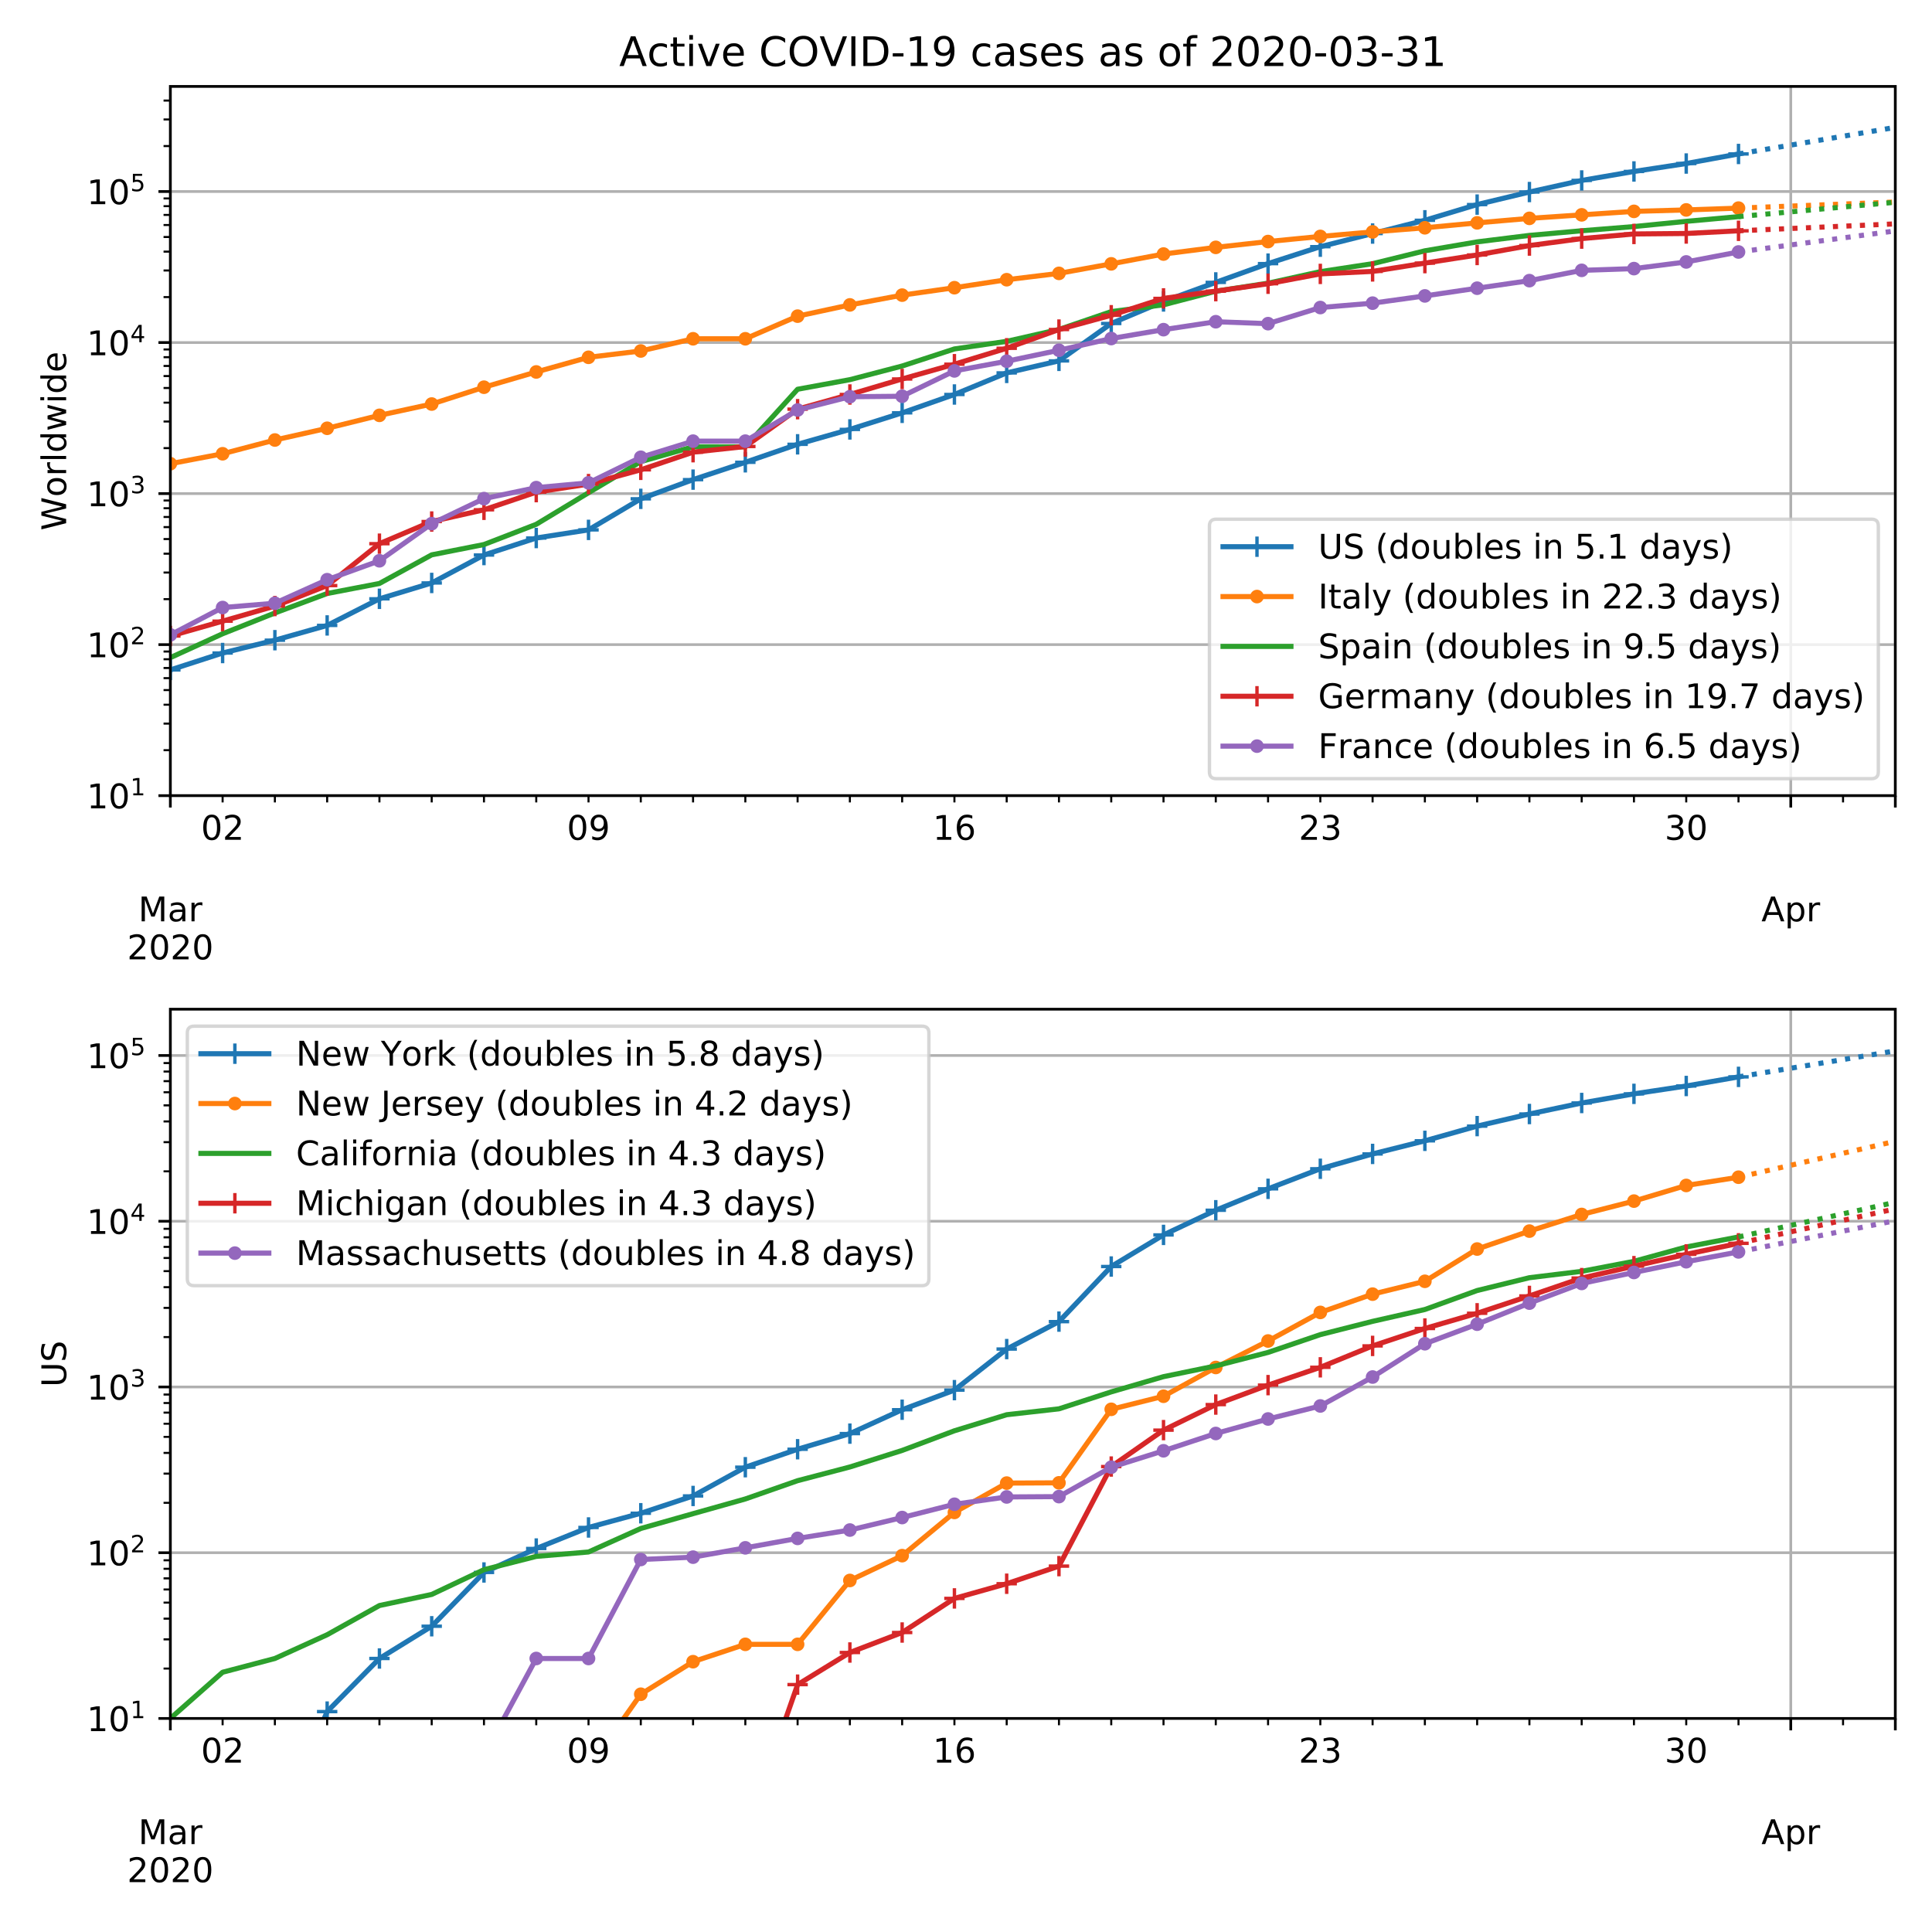 <svg height="758.4" stroke-linejoin="round" viewBox="0 0 568.8 568.8" width="758.4" xmlns="http://www.w3.org/2000/svg" xmlns:xlink="http://www.w3.org/1999/xlink"><defs><path id="x" d="M56.203 29.594v-4.39H14.891q.593-9.282 5.593-14.142 5-4.859 13.938-4.859 5.172 0 10.031 1.266 4.86 1.265 9.656 3.812v-8.5Q49.266.734 44.187-.344 39.11-1.422 33.892-1.422q-13.094 0-20.735 7.61-7.64 7.625-7.64 20.625 0 13.421 7.25 21.296Q20.016 56 32.328 56q11.031 0 17.453-7.11 6.422-7.093 6.422-19.296zm-8.984 2.64q-.094 7.36-4.125 11.75-4.032 4.407-10.672 4.407-7.516 0-12.031-4.25-4.516-4.25-5.203-11.97z" stroke-linejoin="round"/><path id="V" d="M54.89 33.016V0h-8.984v32.719q0 7.765-3.031 11.61-3.031 3.858-9.078 3.858-7.281 0-11.484-4.64-4.204-4.625-4.204-12.64V0H9.08v75.984h9.03V46.188q3.235 4.937 7.594 7.374Q30.078 56 35.797 56q9.422 0 14.25-5.828 4.844-5.828 4.844-17.156z" stroke-linejoin="round"/><path id="b" d="M0 0v3.5" stroke="#000" stroke-linejoin="round" stroke-width=".8"/><path id="c" d="M9.813 72.906h14.703l18.593-49.61 18.703 49.61h14.704V0H66.89v64.016l-18.797-50h-9.907l-18.796 50V0H9.813z" stroke-linejoin="round"/><path id="d" d="M34.281 27.484q-10.89 0-15.093-2.484-4.204-2.484-4.204-8.5 0-4.781 3.157-7.594 3.156-2.797 8.562-2.797 7.485 0 12 5.297 4.516 5.297 4.516 14.078v2zm17.922 3.72V0H43.22v8.297Q40.14 3.328 35.547.953q-4.594-2.375-11.234-2.375-8.391 0-13.36 4.719Q6 8.016 6 15.922q0 9.219 6.172 13.906 6.187 4.688 18.437 4.688h12.61v.89q0 6.203-4.078 9.594-4.078 3.39-11.453 3.39-4.688 0-9.141-1.124-4.438-1.125-8.531-3.375v8.312q4.921 1.906 9.562 2.844 4.64.953 9.031.953 11.875 0 17.735-6.156 5.86-6.14 5.86-18.64z" stroke-linejoin="round"/><path id="e" d="M41.11 46.297q-1.516.875-3.297 1.281Q36.03 48 33.89 48q-7.625 0-11.703-4.953-4.079-4.953-4.079-14.234V0H9.08v54.688h9.03v-8.5q2.844 4.984 7.375 7.39Q30.031 56 36.531 56q.922 0 2.047-.125 1.125-.11 2.484-.36z" stroke-linejoin="round"/><path id="f" d="M19.188 8.297h34.421V0H7.33v8.297q5.609 5.812 15.296 15.594 9.703 9.797 12.188 12.64 4.734 5.313 6.609 9 1.89 3.688 1.89 7.25 0 5.813-4.078 9.469-4.078 3.672-10.625 3.672-4.64 0-9.797-1.61-5.14-1.609-11-4.89v9.969Q13.767 71.78 18.938 73q5.188 1.219 9.485 1.219 11.328 0 18.062-5.672 6.735-5.656 6.735-15.125 0-4.5-1.688-8.531-1.672-4.016-6.125-9.485-1.218-1.422-7.765-8.187-6.532-6.766-18.453-18.922z" stroke-linejoin="round"/><path id="g" d="M31.781 66.406q-7.61 0-11.453-7.5Q16.5 51.422 16.5 36.375q0-14.984 3.828-22.484 3.844-7.5 11.453-7.5 7.672 0 11.5 7.5 3.844 7.5 3.844 22.484 0 15.047-3.844 22.531-3.828 7.5-11.5 7.5zm0 7.813q12.266 0 18.735-9.703 6.468-9.688 6.468-28.141 0-18.406-6.468-28.11-6.47-9.687-18.735-9.687-12.25 0-18.718 9.688-6.47 9.703-6.47 28.109 0 18.453 6.47 28.14Q19.53 74.22 31.78 74.22z" stroke-linejoin="round"/><path id="h" d="M34.188 63.188L20.797 26.906h26.812zm-5.579 9.718h11.188L67.578 0h-10.25l-6.64 18.703h-32.86L11.188 0H.78z" stroke-linejoin="round"/><path id="i" d="M18.11 8.203v-29H9.077v75.484h9.031v-8.296q2.844 4.875 7.157 7.234Q29.594 56 35.594 56q9.968 0 16.187-7.906 6.235-7.907 6.235-20.797T51.78 6.484q-6.218-7.906-16.187-7.906-6 0-10.328 2.375-4.313 2.375-7.157 7.25zm30.578 19.094q0 9.906-4.079 15.547-4.078 5.64-11.203 5.64-7.14 0-11.218-5.64-4.079-5.64-4.079-15.547 0-9.906 4.078-15.547 4.079-5.64 11.22-5.64 7.124 0 11.202 5.64t4.078 15.547z" stroke-linejoin="round"/><path id="j" d="M0 0v2" stroke="#000" stroke-linejoin="round" stroke-width=".6"/><path id="k" d="M10.984 1.516V10.5q3.72-1.766 7.516-2.688 3.813-.921 7.484-.921 9.766 0 14.907 6.562 5.156 6.563 5.89 19.953-2.828-4.203-7.187-6.453-4.344-2.25-9.61-2.25-10.937 0-17.312 6.61-6.375 6.625-6.375 18.109 0 11.219 6.64 18 6.641 6.797 17.672 6.797 12.657 0 19.313-9.703 6.672-9.688 6.672-28.141 0-17.234-8.188-27.516Q40.234-1.42 26.422-1.42q-3.719 0-7.531.734-3.797.734-7.907 2.203zM30.61 32.422q6.641 0 10.516 4.531 3.89 4.547 3.89 12.469 0 7.86-3.89 12.422-3.875 4.562-10.516 4.562-6.64 0-10.515-4.562-3.875-4.563-3.875-12.422 0-7.922 3.875-12.469 3.875-4.531 10.515-4.531z" stroke-linejoin="round"/><path id="l" d="M12.406 8.297h16.11v55.625l-17.532-3.516v8.985l17.438 3.515h9.86V8.296H54.39V0H12.406z" stroke-linejoin="round"/><path id="m" d="M33.016 40.375q-6.641 0-10.532-4.547-3.875-4.531-3.875-12.437 0-7.86 3.875-12.438 3.891-4.562 10.532-4.562 6.64 0 10.515 4.562 3.875 4.578 3.875 12.438 0 7.906-3.875 12.437-3.875 4.547-10.515 4.547zm19.578 30.922v-8.984q-3.719 1.75-7.5 2.671-3.782.938-7.5.938-9.766 0-14.922-6.594-5.14-6.594-5.875-19.922 2.875 4.25 7.219 6.516 4.359 2.266 9.578 2.266 10.984 0 17.36-6.672 6.374-6.657 6.374-18.125 0-11.235-6.64-18.032-6.641-6.78-17.672-6.78-12.657 0-19.344 9.687-6.688 9.703-6.688 28.109 0 17.281 8.204 27.563 8.203 10.28 22.015 10.28 3.719 0 7.5-.734t7.89-2.187z" stroke-linejoin="round"/><path id="n" d="M40.578 39.313Q47.656 37.797 51.625 33q3.984-4.781 3.984-11.813 0-10.78-7.422-16.703-7.421-5.906-21.093-5.906-4.578 0-9.438.906-4.86.907-10.031 2.72v9.515q4.094-2.39 8.969-3.61 4.89-1.218 10.218-1.218 9.266 0 14.125 3.656 4.86 3.656 4.86 10.64 0 6.454-4.516 10.079-4.515 3.64-12.562 3.64h-8.5v8.11h8.89q7.266 0 11.125 2.906 3.86 2.906 3.86 8.375 0 5.61-3.985 8.61-3.968 3.015-11.39 3.015-4.063 0-8.703-.89-4.641-.876-10.203-2.72v8.782q5.624 1.562 10.53 2.344 4.907.78 9.25.78 11.235 0 17.766-5.109 6.547-5.093 6.547-13.78 0-6.063-3.468-10.235-3.47-4.172-9.86-5.782z" stroke-linejoin="round"/><path id="o" d="M0 0h-3.5" stroke="#000" stroke-linejoin="round" stroke-width=".8"/><path id="p" d="M37.797 64.313L12.89 25.39h24.906zm-2.594 8.593H47.61V25.391h10.407v-8.203H47.609V0h-9.812v17.188H4.89v9.515z" stroke-linejoin="round"/><path id="q" d="M10.797 72.906h38.719v-8.312H19.828v-17.86q2.14.735 4.281 1.094 2.157.36 4.313.36 12.203 0 19.328-6.688 7.14-6.688 7.14-18.11 0-11.765-7.328-18.296-7.328-6.516-20.656-6.516-4.593 0-9.36.781-4.75.782-9.827 2.344v9.922q4.39-2.39 9.078-3.563 4.687-1.171 9.906-1.171 8.453 0 13.375 4.437 4.938 4.438 4.938 12.063 0 7.609-4.938 12.047-4.922 4.453-13.375 4.453-3.953 0-7.89-.875-3.922-.875-8.016-2.735z" stroke-linejoin="round"/><path id="r" d="M0 0h-2" stroke="#000" stroke-linejoin="round" stroke-width=".6"/><path id="s" d="M30.61 48.39q-7.22 0-11.422-5.64-4.204-5.64-4.204-15.453 0-9.813 4.172-15.453 4.188-5.64 11.453-5.64 7.188 0 11.375 5.655 4.203 5.672 4.203 15.438 0 9.719-4.203 15.406-4.187 5.688-11.375 5.688zm0 7.61q11.718 0 18.406-7.625 6.703-7.61 6.703-21.078 0-13.422-6.703-21.078-6.688-7.64-18.407-7.64-11.765 0-18.437 7.64-6.656 7.656-6.656 21.078 0 13.469 6.656 21.078Q18.844 56 30.609 56z" stroke-linejoin="round"/><path id="t" d="M9.422 75.984h8.984V0H9.422z" stroke-linejoin="round"/><path id="u" d="M45.406 46.39v29.594h8.985V0h-8.985v8.203Q42.578 3.328 38.25.953q-4.313-2.375-10.375-2.375-9.906 0-16.14 7.906-6.22 7.922-6.22 20.813 0 12.89 6.22 20.797Q17.968 56 27.874 56q6.063 0 10.375-2.375 4.328-2.36 7.156-7.234zm-30.61-19.093q0-9.906 4.079-15.547 4.078-5.64 11.203-5.64 7.125 0 11.219 5.64 4.11 5.64 4.11 15.547 0 9.906-4.11 15.547-4.094 5.64-11.219 5.64-7.125 0-11.203-5.64-4.078-5.64-4.078-15.547z" stroke-linejoin="round"/><path id="v" d="M4.203 54.688h8.985l11.234-42.672 11.172 42.672h10.593l11.235-42.672 11.187 42.672h8.985L63.28 0H52.688L40.922 44.828 29.109 0H18.5z" stroke-linejoin="round"/><path id="w" d="M9.422 54.688h8.984V0H9.422zm0 21.296h8.984v-11.39H9.422z" stroke-linejoin="round"/><path id="U" d="M31.781 34.625q-7.031 0-11.062-3.766-4.016-3.765-4.016-10.343 0-6.594 4.016-10.36Q24.75 6.391 31.78 6.391q7.032 0 11.078 3.78 4.063 3.798 4.063 10.345 0 6.578-4.031 10.343-4.016 3.766-11.11 3.766zm-9.86 4.188q-6.343 1.562-9.89 5.906Q8.5 49.079 8.5 55.329q0 8.733 6.219 13.812 6.234 5.078 17.062 5.078 10.89 0 17.094-5.078 6.203-5.079 6.203-13.813 0-6.25-3.547-10.61-3.531-4.343-9.828-5.906 7.125-1.656 11.094-6.5 3.984-4.828 3.984-11.796 0-10.61-6.468-16.282-6.47-5.656-18.532-5.656-12.047 0-18.531 5.656-6.469 5.672-6.469 16.282 0 6.968 4 11.797 4.016 4.843 11.14 6.5zM18.314 54.39q0-5.657 3.53-8.828 3.548-3.172 9.938-3.172 6.36 0 9.938 3.172 3.593 3.171 3.593 8.828 0 5.672-3.593 8.843-3.578 3.172-9.938 3.172-6.39 0-9.937-3.172-3.532-3.172-3.532-8.843z" stroke-linejoin="round"/><path id="y" d="M-3 0h6M0 3v-6" stroke="#1f77b4" stroke-linejoin="round"/><path id="z" d="M0 1.5a1.5 1.5 0 100-3 1.5 1.5 0 000 3z" stroke="#ff7f0e" stroke-linejoin="round"/><path id="A" d="M-3 0h6M0 3v-6" stroke="#d62728" stroke-linejoin="round"/><path id="B" d="M0 1.5a1.5 1.5 0 100-3 1.5 1.5 0 000 3z" stroke="#9467bd" stroke-linejoin="round"/><path id="C" d="M48.781 52.594v-8.407q-3.812 2.11-7.64 3.157-3.828 1.047-7.735 1.047-8.75 0-13.593-5.547-4.829-5.532-4.829-15.547 0-10.016 4.829-15.563 4.843-5.53 13.593-5.53 3.907 0 7.735 1.046 3.828 1.047 7.64 3.156V2.094Q45.016.344 40.984-.531q-4.015-.89-8.562-.89-12.36 0-19.64 7.765-7.266 7.765-7.266 20.953 0 13.375 7.343 21.031Q20.22 56 33.016 56q4.14 0 8.093-.86 3.953-.843 7.672-2.546z" stroke-linejoin="round"/><path id="D" d="M18.313 70.219V54.688h18.5v-6.985h-18.5V18.016q0-6.688 1.828-8.594 1.828-1.906 7.453-1.906h9.218V0h-9.218q-10.407 0-14.36 3.875-3.953 3.89-3.953 14.14v29.688H2.687v6.984h6.594V70.22z" stroke-linejoin="round"/><path id="E" d="M64.406 67.281v-10.39q-4.984 4.64-10.625 6.922-5.64 2.296-11.984 2.296-12.5 0-19.14-7.64-6.641-7.64-6.641-22.094 0-14.406 6.64-22.047 6.64-7.64 19.14-7.64 6.345 0 11.985 2.296 5.64 2.297 10.625 6.938V5.609Q59.234 2.094 53.437.33q-5.78-1.75-12.218-1.75-16.563 0-26.094 10.124-9.516 10.14-9.516 27.672 0 17.578 9.516 27.703 9.531 10.14 26.094 10.14 6.531 0 12.312-1.734 5.797-1.734 10.875-5.203z" stroke-linejoin="round"/><path id="F" d="M9.813 72.906h9.859V0h-9.86z" stroke-linejoin="round"/><path id="G" d="M4.89 31.39h26.313v-8H4.891z" stroke-linejoin="round"/><path id="H" d="M44.281 53.078v-8.5q-3.797 1.953-7.906 2.922-4.094.984-8.5.984-6.688 0-10.031-2.047-3.344-2.046-3.344-6.156 0-3.125 2.39-4.906 2.391-1.781 9.626-3.39l3.078-.688q9.562-2.047 13.593-5.781 4.032-3.735 4.032-10.422 0-7.625-6.032-12.078-6.03-4.438-16.578-4.438-4.39 0-9.156.86Q10.688.296 5.422 2v9.281q4.984-2.594 9.812-3.89 4.829-1.282 9.579-1.282 6.343 0 9.75 2.172 3.421 2.172 3.421 6.125 0 3.656-2.468 5.61-2.453 1.953-10.813 3.765l-3.125.735q-8.344 1.75-12.062 5.39-3.704 3.64-3.704 9.985 0 7.718 5.47 11.906Q16.75 56 26.811 56q4.97 0 9.36-.734 4.406-.72 8.11-2.188z" stroke-linejoin="round"/><path id="I" d="M37.11 75.984V68.5h-8.594q-4.828 0-6.72-1.953-1.874-1.953-1.874-7.031v-4.828h14.797v-6.985H19.922V0H10.89v47.703H2.297v6.984h8.594V58.5q0 9.125 4.25 13.297 4.25 4.187 13.468 4.187z" stroke-linejoin="round"/><path id="J" d="M8.688 72.906h9.921V28.61q0-11.718 4.235-16.875 4.25-5.14 13.781-5.14 9.469 0 13.719 5.14 4.25 5.157 4.25 16.875v44.297H64.5V27.391q0-14.25-7.063-21.532-7.046-7.28-20.812-7.28-13.828 0-20.89 7.28-7.047 7.282-7.047 21.532z" stroke-linejoin="round"/><path id="K" d="M53.516 70.516V60.89q-5.61 2.687-10.594 4-4.984 1.328-9.625 1.328-8.047 0-12.422-3.125t-4.375-8.89q0-4.845 2.906-7.313 2.907-2.453 11.016-3.97l5.953-1.218q11.031-2.11 16.281-7.406 5.25-5.297 5.25-14.172 0-10.61-7.11-16.078-7.093-5.469-20.812-5.469-5.172 0-11.015 1.172Q13.14.922 6.89 3.219v10.156q6-3.36 11.765-5.078 5.766-1.703 11.328-1.703 8.438 0 13.032 3.312 4.593 3.328 4.593 9.485 0 5.359-3.297 8.39-3.296 3.032-10.812 4.547L27.484 33.5q-11.03 2.188-15.968 6.875-4.922 4.688-4.922 13.047 0 9.672 6.812 15.234 6.813 5.563 18.766 5.563 5.14 0 10.453-.938 5.328-.922 10.89-2.765z" stroke-linejoin="round"/><path id="L" d="M31 75.875q-6.531-11.219-9.719-22.219-3.172-10.984-3.172-22.265 0-11.266 3.203-22.328Q24.517-2 31-13.188h-7.813Q15.875-1.704 12.235 9.375q-3.64 11.078-3.64 22.016 0 10.89 3.61 21.922 3.624 11.046 10.983 22.562z" stroke-linejoin="round"/><path id="M" d="M8.5 21.578v33.11h8.984V21.922q0-7.766 3.016-11.656 3.031-3.875 9.094-3.875 7.265 0 11.484 4.64 4.234 4.64 4.234 12.656v31h8.985V0h-8.984v8.406Q42.047 3.422 37.718 1q-4.313-2.422-10.032-2.422-9.421 0-14.312 5.86Q8.5 10.296 8.5 21.578z" stroke-linejoin="round"/><path id="N" d="M48.688 27.297q0 9.906-4.079 15.547-4.078 5.64-11.203 5.64-7.14 0-11.218-5.64-4.079-5.64-4.079-15.547 0-9.906 4.078-15.547 4.079-5.64 11.22-5.64 7.124 0 11.202 5.64t4.078 15.547zM18.108 46.39q2.844 4.875 7.157 7.234Q29.594 56 35.594 56q9.968 0 16.187-7.906 6.235-7.907 6.235-20.797T51.78 6.484q-6.218-7.906-16.187-7.906-6 0-10.328 2.375-4.313 2.375-7.157 7.25V0H9.08v75.984h9.03z" stroke-linejoin="round"/><path id="O" d="M54.89 33.016V0h-8.984v32.719q0 7.765-3.031 11.61-3.031 3.858-9.078 3.858-7.281 0-11.484-4.64-4.204-4.625-4.204-12.64V0H9.08v54.688h9.03v-8.5q3.235 4.937 7.594 7.374Q30.078 56 35.797 56q9.422 0 14.25-5.828 4.844-5.828 4.844-17.156z" stroke-linejoin="round"/><path id="P" d="M10.688 12.406H21V0H10.687z" stroke-linejoin="round"/><path id="Q" d="M32.172-5.078q-3.797-9.766-7.422-12.735-3.61-2.984-9.656-2.984H7.906v7.516h5.282q3.703 0 5.75 1.765Q21-9.766 23.483-3.219l1.61 4.094-22.11 53.813H12.5l17.094-42.766 17.093 42.766h9.516z" stroke-linejoin="round"/><path id="R" d="M8.016 75.875h7.812q7.313-11.516 10.953-22.563 3.64-11.03 3.64-21.921 0-10.938-3.64-22.016-3.64-11.078-10.953-22.563H8.016Q14.5-2 17.703 9.063q3.203 11.063 3.203 22.329 0 11.28-3.203 22.265-3.203 11-9.687 22.219z" stroke-linejoin="round"/><path id="T" d="M9.813 72.906h13.28l32.329-60.984v60.984h9.562V0h-13.28L19.39 60.984V0H9.813z" stroke-linejoin="round"/><clipPath id="S" stroke-linejoin="round"><path d="M50.15 297.12H558v208.808H50.15z"/></clipPath><clipPath id="a" stroke-linejoin="round"><path d="M50.15 25.44H558v208.808H50.15z"/></clipPath></defs><path d="M0 568.8h568.8V0H0z" fill="#fff"/><path d="M50.15 234.248H558V25.44H50.15z" fill="#fff"/><path clip-path="url(#a)" d="M50.15 234.248V25.44" fill="none" stroke="#b0b0b0" stroke-linecap="square" stroke-width=".8"/><use stroke="#000" stroke-width=".8" x="50.15" xlink:href="#b" y="234.248"/><g transform="matrix(.1 0 0 -.1 40.717 271.242)"><use xlink:href="#c"/><use x="86.279" xlink:href="#d"/><use x="147.559" xlink:href="#e"/></g><g transform="matrix(.1 0 0 -.1 37.425 282.44)"><use xlink:href="#f"/><use x="63.623" xlink:href="#g"/><use x="127.246" xlink:href="#f"/><use x="190.869" xlink:href="#g"/></g><path clip-path="url(#a)" d="M527.221 234.248V25.44" fill="none" stroke="#b0b0b0" stroke-linecap="square" stroke-width=".8"/><use stroke="#000" stroke-width=".8" x="527.221" xlink:href="#b" y="234.248"/><g transform="matrix(.1 0 0 -.1 518.571 271.242)"><use xlink:href="#h"/><use x="68.408" xlink:href="#i"/><use x="131.885" xlink:href="#e"/></g><g stroke-width=".8"><path clip-path="url(#a)" d="M558 234.248V25.44" fill="none" stroke="#b0b0b0" stroke-linecap="square"/><use stroke="#000" x="558" xlink:href="#b" y="234.248"/></g><use stroke="#000" stroke-width=".6" x="65.54" xlink:href="#j" y="234.248"/><g transform="matrix(.1 0 0 -.1 59.177 247.246)"><use xlink:href="#g"/><use x="63.623" xlink:href="#f"/></g><g stroke="#000" stroke-width=".6"><use x="80.929" xlink:href="#j" y="234.248"/><use x="96.318" xlink:href="#j" y="234.248"/><use x="111.708" xlink:href="#j" y="234.248"/><use x="127.097" xlink:href="#j" y="234.248"/><use x="142.487" xlink:href="#j" y="234.248"/><use x="157.876" xlink:href="#j" y="234.248"/></g><use stroke="#000" stroke-width=".6" x="173.265" xlink:href="#j" y="234.248"/><g transform="matrix(.1 0 0 -.1 166.903 247.246)"><use xlink:href="#g"/><use x="63.623" xlink:href="#k"/></g><use stroke="#000" stroke-width=".6" x="188.655" xlink:href="#j" y="234.248"/><use stroke="#000" stroke-width=".6" x="204.044" xlink:href="#j" y="234.248"/><use stroke="#000" stroke-width=".6" x="219.433" xlink:href="#j" y="234.248"/><use stroke="#000" stroke-width=".6" x="234.823" xlink:href="#j" y="234.248"/><use stroke="#000" stroke-width=".6" x="250.212" xlink:href="#j" y="234.248"/><use stroke="#000" stroke-width=".6" x="265.602" xlink:href="#j" y="234.248"/><use stroke="#000" stroke-width=".6" x="280.991" xlink:href="#j" y="234.248"/><g transform="matrix(.1 0 0 -.1 274.629 247.246)"><use xlink:href="#l"/><use x="63.623" xlink:href="#m"/></g><use stroke="#000" stroke-width=".6" x="296.38" xlink:href="#j" y="234.248"/><use stroke="#000" stroke-width=".6" x="311.77" xlink:href="#j" y="234.248"/><use stroke="#000" stroke-width=".6" x="327.159" xlink:href="#j" y="234.248"/><use stroke="#000" stroke-width=".6" x="342.549" xlink:href="#j" y="234.248"/><use stroke="#000" stroke-width=".6" x="357.938" xlink:href="#j" y="234.248"/><use stroke="#000" stroke-width=".6" x="373.327" xlink:href="#j" y="234.248"/><use stroke="#000" stroke-width=".6" x="388.717" xlink:href="#j" y="234.248"/><g transform="matrix(.1 0 0 -.1 382.354 247.246)"><use xlink:href="#f"/><use x="63.623" xlink:href="#n"/></g><use stroke="#000" stroke-width=".6" x="404.106" xlink:href="#j" y="234.248"/><use stroke="#000" stroke-width=".6" x="419.496" xlink:href="#j" y="234.248"/><use stroke="#000" stroke-width=".6" x="434.885" xlink:href="#j" y="234.248"/><use stroke="#000" stroke-width=".6" x="450.274" xlink:href="#j" y="234.248"/><use stroke="#000" stroke-width=".6" x="465.664" xlink:href="#j" y="234.248"/><use stroke="#000" stroke-width=".6" x="481.053" xlink:href="#j" y="234.248"/><g><use stroke="#000" stroke-width=".6" x="496.442" xlink:href="#j" y="234.248"/><g transform="matrix(.1 0 0 -.1 490.08 247.246)"><use xlink:href="#n"/><use x="63.623" xlink:href="#g"/></g></g><use stroke="#000" stroke-width=".6" x="511.832" xlink:href="#j" y="234.248"/><use stroke="#000" stroke-width=".6" x="542.611" xlink:href="#j" y="234.248"/><g><path clip-path="url(#a)" d="M50.15 234.248H558" fill="none" stroke="#b0b0b0" stroke-linecap="square" stroke-width=".8"/><use stroke="#000" stroke-width=".8" x="50.15" xlink:href="#o" y="234.248"/><g transform="matrix(.1 0 0 -.1 25.55 238.047)"><use transform="translate(0 .684)" xlink:href="#l"/><use transform="translate(63.623 .684)" xlink:href="#g"/><use transform="matrix(.7 0 0 .7 128.203 38.966)" xlink:href="#l"/></g><path clip-path="url(#a)" d="M50.15 189.782H558" fill="none" stroke="#b0b0b0" stroke-linecap="square" stroke-width=".8"/><use stroke="#000" stroke-width=".8" x="50.15" xlink:href="#o" y="189.782"/><g transform="matrix(.1 0 0 -.1 25.55 193.581)"><use transform="translate(0 .766)" xlink:href="#l"/><use transform="translate(63.623 .766)" xlink:href="#g"/><use transform="matrix(.7 0 0 .7 128.203 39.047)" xlink:href="#f"/></g><path clip-path="url(#a)" d="M50.15 145.316H558" fill="none" stroke="#b0b0b0" stroke-linecap="square" stroke-width=".8"/><use stroke="#000" stroke-width=".8" x="50.15" xlink:href="#o" y="145.316"/><g transform="matrix(.1 0 0 -.1 25.55 149.115)"><use transform="translate(0 .766)" xlink:href="#l"/><use transform="translate(63.623 .766)" xlink:href="#g"/><use transform="matrix(.7 0 0 .7 128.203 39.047)" xlink:href="#n"/></g><g><path clip-path="url(#a)" d="M50.15 100.85H558" fill="none" stroke="#b0b0b0" stroke-linecap="square" stroke-width=".8"/><use stroke="#000" stroke-width=".8" x="50.15" xlink:href="#o" y="100.849"/><g transform="matrix(.1 0 0 -.1 25.55 104.649)"><use transform="translate(0 .684)" xlink:href="#l"/><use transform="translate(63.623 .684)" xlink:href="#g"/><use transform="matrix(.7 0 0 .7 128.203 38.966)" xlink:href="#p"/></g></g><g><path clip-path="url(#a)" d="M50.15 56.383H558" fill="none" stroke="#b0b0b0" stroke-linecap="square" stroke-width=".8"/><use stroke="#000" stroke-width=".8" x="50.15" xlink:href="#o" y="56.383"/><g transform="matrix(.1 0 0 -.1 25.55 60.182)"><use transform="translate(0 .684)" xlink:href="#l"/><use transform="translate(63.623 .684)" xlink:href="#g"/><use transform="matrix(.7 0 0 .7 128.203 38.966)" xlink:href="#q"/></g></g><g stroke="#000" stroke-width=".6"><use x="50.15" xlink:href="#r" y="220.862"/><use x="50.15" xlink:href="#r" y="213.032"/><use x="50.15" xlink:href="#r" y="207.477"/><use x="50.15" xlink:href="#r" y="203.167"/><use x="50.15" xlink:href="#r" y="199.647"/><use x="50.15" xlink:href="#r" y="196.67"/><use x="50.15" xlink:href="#r" y="194.091"/><use x="50.15" xlink:href="#r" y="191.816"/><use x="50.15" xlink:href="#r" y="176.396"/><use x="50.15" xlink:href="#r" y="168.566"/><use x="50.15" xlink:href="#r" y="163.01"/><use x="50.15" xlink:href="#r" y="158.701"/><use x="50.15" xlink:href="#r" y="155.18"/><use x="50.15" xlink:href="#r" y="152.203"/><use x="50.15" xlink:href="#r" y="149.625"/><use x="50.15" xlink:href="#r" y="147.35"/><use x="50.15" xlink:href="#r" y="131.93"/><use x="50.15" xlink:href="#r" y="124.1"/><use x="50.15" xlink:href="#r" y="118.544"/><use x="50.15" xlink:href="#r" y="114.235"/><use x="50.15" xlink:href="#r" y="110.714"/><use x="50.15" xlink:href="#r" y="107.737"/><use x="50.15" xlink:href="#r" y="105.159"/><use x="50.15" xlink:href="#r" y="102.884"/><use x="50.15" xlink:href="#r" y="87.464"/><use x="50.15" xlink:href="#r" y="79.634"/><use x="50.15" xlink:href="#r" y="74.078"/><use x="50.15" xlink:href="#r" y="69.769"/><use x="50.15" xlink:href="#r" y="66.248"/><use x="50.15" xlink:href="#r" y="63.271"/><use x="50.15" xlink:href="#r" y="60.692"/><use x="50.15" xlink:href="#r" y="58.418"/><use x="50.15" xlink:href="#r" y="42.997"/><use x="50.15" xlink:href="#r" y="35.167"/><use x="50.15" xlink:href="#r" y="29.612"/></g><g transform="matrix(0 -.1 -.1 0 19.47 156.19)"><path d="M3.328 72.906h9.953L28.61 11.281l15.282 61.625h11.093l15.328-61.625 15.282 61.625h10.015L77.297 0H64.89L49.516 63.281 33.984 0H21.578z"/><use x="98.799" xlink:href="#s"/><use x="159.98" xlink:href="#e"/><use x="201.094" xlink:href="#t"/><use x="228.877" xlink:href="#u"/><use x="292.354" xlink:href="#v"/><use x="374.141" xlink:href="#w"/><use x="401.924" xlink:href="#u"/><use x="465.4" xlink:href="#x"/></g></g><g stroke="#1f77b4"><path clip-path="url(#a)" d="M-1 201.798l4.982-.117 15.39-.354 15.389-2.314 15.39-1.784 15.389-4.979 15.389-3.775 15.39-4.345 15.389-7.83 15.39-4.671 15.389-8.228 15.389-5.006 15.39-2.393 15.389-9.14 15.39-5.654 15.388-5.101 15.39-5.302 15.39-4.382 15.389-4.876 15.389-5.406 15.39-6.357 15.389-3.538 15.39-11.008 15.389-6.487 15.389-5.608 15.39-5.536 15.389-4.977 15.39-3.872 15.389-3.9 15.389-4.63 15.39-3.691 15.389-3.412 15.39-2.645 15.388-2.333 15.39-2.82" fill="none" stroke-linecap="square" stroke-width="1.5"/><g clip-path="url(#a)" fill="#1f77b4"><use x="-1" xlink:href="#y" y="201.798"/><use x="3.982" xlink:href="#y" y="201.681"/><use x="19.371" xlink:href="#y" y="201.327"/><use x="34.761" xlink:href="#y" y="199.013"/><use x="50.15" xlink:href="#y" y="197.229"/><use x="65.54" xlink:href="#y" y="192.25"/><use x="80.929" xlink:href="#y" y="188.475"/><use x="96.318" xlink:href="#y" y="184.13"/><use x="111.708" xlink:href="#y" y="176.3"/><use x="127.097" xlink:href="#y" y="171.629"/><use x="142.487" xlink:href="#y" y="163.401"/><use x="157.876" xlink:href="#y" y="158.395"/><use x="173.265" xlink:href="#y" y="156.002"/><use x="188.655" xlink:href="#y" y="146.863"/><use x="204.044" xlink:href="#y" y="141.208"/><use x="219.433" xlink:href="#y" y="136.107"/><use x="234.823" xlink:href="#y" y="130.805"/><use x="250.212" xlink:href="#y" y="126.423"/><use x="265.602" xlink:href="#y" y="121.547"/><use x="280.991" xlink:href="#y" y="116.141"/><use x="296.38" xlink:href="#y" y="109.784"/><use x="311.77" xlink:href="#y" y="106.246"/><use x="327.159" xlink:href="#y" y="95.238"/><use x="342.549" xlink:href="#y" y="88.751"/><use x="357.938" xlink:href="#y" y="83.143"/><use x="373.327" xlink:href="#y" y="77.607"/><use x="388.717" xlink:href="#y" y="72.63"/><use x="404.106" xlink:href="#y" y="68.758"/><use x="419.496" xlink:href="#y" y="64.859"/><use x="434.885" xlink:href="#y" y="60.228"/><use x="450.274" xlink:href="#y" y="56.537"/><use x="465.664" xlink:href="#y" y="53.125"/><use x="481.053" xlink:href="#y" y="50.48"/><use x="496.442" xlink:href="#y" y="48.147"/><use x="511.832" xlink:href="#y" y="45.327"/></g></g><g stroke="#ff7f0e"><path clip-path="url(#a)" d="M-1 157.301l4.982-1.894 15.39-6.283 15.389-4.806 15.39-7.8 15.389-2.925 15.389-4.049 15.39-3.452 15.389-3.81 15.39-3.328 15.389-4.953 15.389-4.494 15.39-4.312 15.389-1.864 15.39-3.589h15.388l15.39-6.665 15.39-3.309 15.389-2.878 15.389-2.187 15.39-2.352 15.389-1.869 15.39-2.8 15.389-2.89 15.389-1.967 15.39-1.712 15.389-1.505 15.39-1.336 15.389-1.21 15.389-1.451 15.39-1.324 15.389-1.034 15.39-1.024 15.388-.426 15.39-.531" fill="none" stroke-linecap="square" stroke-width="1.5"/><g clip-path="url(#a)" fill="#ff7f0e"><use x="-1" xlink:href="#z" y="157.301"/><use x="3.982" xlink:href="#z" y="155.407"/><use x="19.371" xlink:href="#z" y="149.124"/><use x="34.761" xlink:href="#z" y="144.318"/><use x="50.15" xlink:href="#z" y="136.519"/><use x="65.54" xlink:href="#z" y="133.593"/><use x="80.929" xlink:href="#z" y="129.544"/><use x="96.318" xlink:href="#z" y="126.092"/><use x="111.708" xlink:href="#z" y="122.283"/><use x="127.097" xlink:href="#z" y="118.954"/><use x="142.487" xlink:href="#z" y="114.001"/><use x="157.876" xlink:href="#z" y="109.507"/><use x="173.265" xlink:href="#z" y="105.195"/><use x="188.655" xlink:href="#z" y="103.331"/><use x="204.044" xlink:href="#z" y="99.742"/><use x="219.433" xlink:href="#z" y="99.742"/><use x="234.823" xlink:href="#z" y="93.077"/><use x="250.212" xlink:href="#z" y="89.768"/><use x="265.602" xlink:href="#z" y="86.89"/><use x="280.991" xlink:href="#z" y="84.703"/><use x="296.38" xlink:href="#z" y="82.351"/><use x="311.77" xlink:href="#z" y="80.482"/><use x="327.159" xlink:href="#z" y="77.682"/><use x="342.549" xlink:href="#z" y="74.792"/><use x="357.938" xlink:href="#z" y="72.825"/><use x="373.327" xlink:href="#z" y="71.113"/><use x="388.717" xlink:href="#z" y="69.608"/><use x="404.106" xlink:href="#z" y="68.272"/><use x="419.496" xlink:href="#z" y="67.063"/><use x="434.885" xlink:href="#z" y="65.611"/><use x="450.274" xlink:href="#z" y="64.287"/><use x="465.664" xlink:href="#z" y="63.253"/><use x="481.053" xlink:href="#z" y="62.229"/><use x="496.442" xlink:href="#z" y="61.803"/><use x="511.832" xlink:href="#z" y="61.272"/></g></g><path clip-path="url(#a)" d="M-1 230.226l4.982-1.045 15.39-16.149 15.389-6.952 15.39-12.466 15.389-7.029 15.389-6.12 15.39-5.733 15.389-2.952 15.39-8.429 15.389-3.04 15.389-5.95 15.39-9.295 15.389-9.162 15.39-4.357 15.388.01 15.39-16.955 15.39-2.826 15.389-4.017 15.389-5.025 15.39-2.242L311.77 97l15.39-5.258 15.389-2.005 15.389-4.003 15.39-2.364 15.389-3.392 15.39-2.35 15.389-3.79 15.389-2.629 15.39-1.907 15.389-1.363 15.39-1.235 15.388-1.539 15.39-1.39" fill="none" stroke="#2ca02c" stroke-linecap="square" stroke-width="1.5"/><g stroke="#d62728"><path clip-path="url(#a)" d="M-1 218.76l4.982-5.728 15.39-1.246 15.389-13.082 15.39-11.453 15.389-4.376 15.389-4.444 15.39-6.033 15.389-12.337 15.39-6.515 15.389-3.457 15.389-5.194 15.39-2.379 15.389-4.202 15.39-5.19 15.388-1.671 15.39-10.992 15.39-4.32 15.389-4.565 15.389-4.35 15.39-4.695 15.389-5.512 15.39-4.209 15.389-4.957 15.389-2.138 15.39-2.18 15.389-2.897 15.39-.736 15.389-2.44 15.389-2.392 15.39-2.776 15.389-2.049 15.39-1.364 15.388-.143 15.39-.786" fill="none" stroke-linecap="square" stroke-width="1.5"/><g clip-path="url(#a)" fill="#d62728"><use x="-1" xlink:href="#A" y="218.761"/><use x="3.982" xlink:href="#A" y="213.032"/><use x="19.371" xlink:href="#A" y="211.786"/><use x="34.761" xlink:href="#A" y="198.704"/><use x="50.15" xlink:href="#A" y="187.251"/><use x="65.54" xlink:href="#A" y="182.875"/><use x="80.929" xlink:href="#A" y="178.431"/><use x="96.318" xlink:href="#A" y="172.398"/><use x="111.708" xlink:href="#A" y="160.061"/><use x="127.097" xlink:href="#A" y="153.546"/><use x="142.487" xlink:href="#A" y="150.089"/><use x="157.876" xlink:href="#A" y="144.895"/><use x="173.265" xlink:href="#A" y="142.516"/><use x="188.655" xlink:href="#A" y="138.314"/><use x="204.044" xlink:href="#A" y="133.125"/><use x="219.433" xlink:href="#A" y="131.453"/><use x="234.823" xlink:href="#A" y="120.461"/><use x="250.212" xlink:href="#A" y="116.141"/><use x="265.602" xlink:href="#A" y="111.576"/><use x="280.991" xlink:href="#A" y="107.225"/><use x="296.38" xlink:href="#A" y="102.531"/><use x="311.77" xlink:href="#A" y="97.019"/><use x="327.159" xlink:href="#A" y="92.81"/><use x="342.549" xlink:href="#A" y="87.853"/><use x="357.938" xlink:href="#A" y="85.715"/><use x="373.327" xlink:href="#A" y="83.534"/><use x="388.717" xlink:href="#A" y="80.638"/><use x="404.106" xlink:href="#A" y="79.902"/><use x="419.496" xlink:href="#A" y="77.462"/><use x="434.885" xlink:href="#A" y="75.07"/><use x="450.274" xlink:href="#A" y="72.294"/><use x="465.664" xlink:href="#A" y="70.245"/><use x="481.053" xlink:href="#A" y="68.881"/><use x="496.442" xlink:href="#A" y="68.738"/><use x="511.832" xlink:href="#A" y="67.952"/></g></g><g stroke="#9467bd"><path clip-path="url(#a)" d="M-1 226.615l4.982-10.062 15.39-10.917 15.389-12.942 15.39-5.778 15.389-8.051 15.389-1.274 15.39-6.919 15.389-5.573 15.39-10.922 15.389-7.377 15.389-3.237 15.39-1.411 15.389-7.522 15.39-4.75h15.388l15.39-9.172 15.39-3.903 15.389-.145 15.389-7.462 15.39-2.852 15.389-3.229 15.39-3.45 15.389-2.61 15.389-2.335 15.39.566 15.389-4.747 15.39-1.29 15.389-2.132 15.389-2.269 15.39-2.227 15.389-3.03 15.39-.512 15.388-1.964 15.39-2.933" fill="none" stroke-linecap="square" stroke-width="1.5"/><g clip-path="url(#a)" fill="#9467bd"><use x="-1" xlink:href="#B" y="226.615"/><use x="3.982" xlink:href="#B" y="216.553"/><use x="19.371" xlink:href="#B" y="205.636"/><use x="34.761" xlink:href="#B" y="192.694"/><use x="50.15" xlink:href="#B" y="186.916"/><use x="65.54" xlink:href="#B" y="178.865"/><use x="80.929" xlink:href="#B" y="177.591"/><use x="96.318" xlink:href="#B" y="170.672"/><use x="111.708" xlink:href="#B" y="165.099"/><use x="127.097" xlink:href="#B" y="154.177"/><use x="142.487" xlink:href="#B" y="146.8"/><use x="157.876" xlink:href="#B" y="143.563"/><use x="173.265" xlink:href="#B" y="142.152"/><use x="188.655" xlink:href="#B" y="134.63"/><use x="204.044" xlink:href="#B" y="129.88"/><use x="219.433" xlink:href="#B" y="129.88"/><use x="234.823" xlink:href="#B" y="120.708"/><use x="250.212" xlink:href="#B" y="116.805"/><use x="265.602" xlink:href="#B" y="116.66"/><use x="280.991" xlink:href="#B" y="109.198"/><use x="296.38" xlink:href="#B" y="106.346"/><use x="311.77" xlink:href="#B" y="103.117"/><use x="327.159" xlink:href="#B" y="99.668"/><use x="342.549" xlink:href="#B" y="97.057"/><use x="357.938" xlink:href="#B" y="94.722"/><use x="373.327" xlink:href="#B" y="95.288"/><use x="388.717" xlink:href="#B" y="90.541"/><use x="404.106" xlink:href="#B" y="89.251"/><use x="419.496" xlink:href="#B" y="87.119"/><use x="434.885" xlink:href="#B" y="84.85"/><use x="450.274" xlink:href="#B" y="82.623"/><use x="465.664" xlink:href="#B" y="79.592"/><use x="481.053" xlink:href="#B" y="79.081"/><use x="496.442" xlink:href="#B" y="77.117"/><use x="511.832" xlink:href="#B" y="74.184"/></g></g><path clip-path="url(#a)" d="M511.832 45.327l15.39-2.609 15.389-2.609L558 37.501" fill="none" stroke="#1f77b4" stroke-dasharray="1.5 2.475" stroke-width="1.5"/><path clip-path="url(#a)" d="M511.832 61.272l15.39-.6 15.389-.599L558 59.474" fill="none" stroke="#ff7f0e" stroke-dasharray="1.5 2.475" stroke-width="1.5"/><path clip-path="url(#a)" d="M511.832 63.774l15.39-1.41 15.389-1.411L558 59.543" fill="none" stroke="#2ca02c" stroke-dasharray="1.5 2.475" stroke-width="1.5"/><path clip-path="url(#a)" d="M511.832 67.952l15.39-.68 15.389-.681L558 65.91" fill="none" stroke="#d62728" stroke-dasharray="1.5 2.475" stroke-width="1.5"/><path clip-path="url(#a)" d="M511.832 74.184l15.39-2.069 15.389-2.068L558 67.98" fill="none" stroke="#9467bd" stroke-dasharray="1.5 2.475" stroke-width="1.5"/><path d="M50.15 234.248V25.44M558 234.248V25.44M50.15 234.248H558M50.15 25.44H558" fill="none" stroke="#000" stroke-linecap="square" stroke-linejoin="miter" stroke-width=".8"/><g transform="matrix(.12 0 0 -.12 182.296 19.44)"><use xlink:href="#h"/><use x="68.393" xlink:href="#C"/><use x="123.373" xlink:href="#D"/><use x="162.582" xlink:href="#w"/><path d="M193.35 54.688h9.515L219.96 8.797l17.094 45.89h9.515L226.053 0H213.85z"/><use x="249.545" xlink:href="#x"/><use x="342.855" xlink:href="#E"/><path d="M452.086 66.219q-10.75 0-17.078-8.016-6.313-8-6.313-21.828 0-13.766 6.313-21.781 6.328-8 17.078-8 10.734 0 17.016 8 6.28 8.015 6.28 21.781 0 13.828-6.28 21.828-6.282 8.016-17.016 8.016zm0 8q15.328 0 24.5-10.281 9.187-10.282 9.187-27.563 0-17.234-9.187-27.516-9.172-10.28-24.5-10.28-15.375 0-24.594 10.25-9.203 10.265-9.203 27.546t9.203 27.563q9.219 10.28 24.594 10.28zM519.984 0l-27.828 72.906h10.297l23.11-61.375 23.14 61.375h10.25L531.172 0z"/><use x="559.783" xlink:href="#F"/><path d="M608.947 64.797V8.109h11.922q15.094 0 22.094 6.829 7 6.843 7 21.593 0 14.64-7 21.453-7 6.813-22.094 6.813zm-9.86 8.11h20.267q21.187 0 31.093-8.813 9.922-8.813 9.922-27.563 0-18.86-9.969-27.703Q640.447 0 619.354 0h-20.266z"/><use x="666.277" xlink:href="#G"/><use x="702.361" xlink:href="#l"/><use x="765.984" xlink:href="#k"/><use x="861.395" xlink:href="#C"/><use x="916.375" xlink:href="#d"/><use x="977.654" xlink:href="#H"/><use x="1029.754" xlink:href="#x"/><use x="1091.277" xlink:href="#H"/><use x="1175.164" xlink:href="#d"/><use x="1236.443" xlink:href="#H"/><use x="1320.33" xlink:href="#s"/><use x="1381.512" xlink:href="#I"/><use x="1448.504" xlink:href="#f"/><use x="1512.127" xlink:href="#g"/><use x="1575.75" xlink:href="#f"/><use x="1639.373" xlink:href="#g"/><use x="1702.996" xlink:href="#G"/><use x="1739.08" xlink:href="#g"/><use x="1802.703" xlink:href="#n"/><use x="1866.326" xlink:href="#G"/><use x="1902.41" xlink:href="#n"/><use x="1966.033" xlink:href="#l"/></g><g><path d="M358.069 229.248H551q2 0 2-2v-72.39q0-2-2-2H358.069q-2 0-2 2v72.39q0 2 2 2z" fill="#fff" opacity=".8" stroke="#ccc" stroke-linejoin="miter"/><path d="M360.069 160.956h20" fill="none" stroke="#1f77b4" stroke-linecap="square" stroke-width="1.5"/><use fill="#1f77b4" stroke="#1f77b4" x="370.069" xlink:href="#y" y="160.956"/><g transform="matrix(.1 0 0 -.1 388.069 164.456)"><use xlink:href="#J"/><use x="73.193" xlink:href="#K"/><use x="168.457" xlink:href="#L"/><use x="207.471" xlink:href="#u"/><use x="270.947" xlink:href="#s"/><use x="332.129" xlink:href="#M"/><use x="395.508" xlink:href="#N"/><use x="458.984" xlink:href="#t"/><use x="486.768" xlink:href="#x"/><use x="548.291" xlink:href="#H"/><use x="632.178" xlink:href="#w"/><use x="659.961" xlink:href="#O"/><use x="755.127" xlink:href="#q"/><use x="818.75" xlink:href="#P"/><use x="850.537" xlink:href="#l"/><use x="945.947" xlink:href="#u"/><use x="1009.424" xlink:href="#d"/><use x="1070.703" xlink:href="#Q"/><use x="1129.883" xlink:href="#H"/><use x="1181.982" xlink:href="#R"/></g><path d="M360.069 175.634h20" fill="none" stroke="#ff7f0e" stroke-linecap="square" stroke-width="1.5"/><use fill="#ff7f0e" stroke="#ff7f0e" x="370.069" xlink:href="#z" y="175.634"/><g transform="matrix(.1 0 0 -.1 388.069 179.134)"><use xlink:href="#F"/><use x="29.492" xlink:href="#D"/><use x="68.701" xlink:href="#d"/><use x="129.98" xlink:href="#t"/><use x="157.764" xlink:href="#Q"/><use x="248.73" xlink:href="#L"/><use x="287.744" xlink:href="#u"/><use x="351.221" xlink:href="#s"/><use x="412.402" xlink:href="#M"/><use x="475.781" xlink:href="#N"/><use x="539.258" xlink:href="#t"/><use x="567.041" xlink:href="#x"/><use x="628.564" xlink:href="#H"/><use x="712.451" xlink:href="#w"/><use x="740.234" xlink:href="#O"/><use x="835.4" xlink:href="#f"/><use x="899.023" xlink:href="#f"/><use x="962.646" xlink:href="#P"/><use x="994.434" xlink:href="#n"/><use x="1089.844" xlink:href="#u"/><use x="1153.32" xlink:href="#d"/><use x="1214.6" xlink:href="#Q"/><use x="1273.779" xlink:href="#H"/><use x="1325.879" xlink:href="#R"/></g><path d="M360.069 190.312h20" fill="none" stroke="#2ca02c" stroke-linecap="square" stroke-width="1.5"/><g transform="matrix(.1 0 0 -.1 388.069 193.812)"><use xlink:href="#K"/><use x="63.477" xlink:href="#i"/><use x="126.953" xlink:href="#d"/><use x="188.232" xlink:href="#w"/><use x="216.016" xlink:href="#O"/><use x="311.182" xlink:href="#L"/><use x="350.195" xlink:href="#u"/><use x="413.672" xlink:href="#s"/><use x="474.854" xlink:href="#M"/><use x="538.232" xlink:href="#N"/><use x="601.709" xlink:href="#t"/><use x="629.492" xlink:href="#x"/><use x="691.016" xlink:href="#H"/><use x="774.902" xlink:href="#w"/><use x="802.686" xlink:href="#O"/><use x="897.852" xlink:href="#k"/><use x="961.475" xlink:href="#P"/><use x="993.262" xlink:href="#q"/><use x="1088.672" xlink:href="#u"/><use x="1152.148" xlink:href="#d"/><use x="1213.428" xlink:href="#Q"/><use x="1272.607" xlink:href="#H"/><use x="1324.707" xlink:href="#R"/></g><path d="M360.069 204.99h20" fill="none" stroke="#d62728" stroke-linecap="square" stroke-width="1.5"/><use fill="#d62728" stroke="#d62728" x="370.069" xlink:href="#A" y="204.99"/><g transform="matrix(.1 0 0 -.1 388.069 208.49)"><path d="M59.516 10.406v19.578h-16.11v8.11h25.875V6.78Q63.578 2.734 56.687.656 49.813-1.422 42-1.422q-17.094 0-26.75 9.985-9.64 10-9.64 27.812 0 17.875 9.64 27.86 9.656 9.984 26.75 9.984 7.125 0 13.547-1.766 6.422-1.75 11.844-5.172v-10.5q-5.47 4.64-11.625 6.985-6.157 2.343-12.938 2.343-13.39 0-20.11-7.468-6.702-7.47-6.702-22.266 0-14.75 6.703-22.219 6.718-7.469 20.11-7.469 5.218 0 9.312.907 4.109.906 7.375 2.812z"/><use x="77.49" xlink:href="#x"/><use x="139.014" xlink:href="#e"/><path d="M232.111 44.188q3.375 6.062 8.063 8.937Q244.86 56 251.205 56q8.547 0 13.188-5.984 4.64-5.97 4.64-17V0h-9.031v32.719q0 7.86-2.797 11.656-2.781 3.813-8.484 3.813-6.985 0-11.047-4.641-4.047-4.625-4.047-12.64V0h-9.031v32.719q0 7.906-2.782 11.687-2.78 3.782-8.593 3.782-6.89 0-10.953-4.657-4.047-4.656-4.047-12.625V0h-9.032v54.688h9.032v-8.5q3.078 5.03 7.375 7.421Q209.893 56 215.799 56q5.969 0 10.14-3.031 4.172-3.016 6.172-8.782z"/><use x="277.523" xlink:href="#d"/><use x="338.803" xlink:href="#O"/><use x="402.182" xlink:href="#Q"/><use x="493.148" xlink:href="#L"/><use x="532.162" xlink:href="#u"/><use x="595.639" xlink:href="#s"/><use x="656.82" xlink:href="#M"/><use x="720.199" xlink:href="#N"/><use x="783.676" xlink:href="#t"/><use x="811.459" xlink:href="#x"/><use x="872.982" xlink:href="#H"/><use x="956.869" xlink:href="#w"/><use x="984.652" xlink:href="#O"/><use x="1079.818" xlink:href="#l"/><use x="1143.441" xlink:href="#k"/><use x="1207.064" xlink:href="#P"/><path d="M1247.055 72.906h46.875v-4.203L1267.46 0h-10.296l24.906 64.594h-35.015z"/><use x="1334.262" xlink:href="#u"/><use x="1397.738" xlink:href="#d"/><use x="1459.018" xlink:href="#Q"/><use x="1518.197" xlink:href="#H"/><use x="1570.297" xlink:href="#R"/></g><path d="M360.069 219.668h20" fill="none" stroke="#9467bd" stroke-linecap="square" stroke-width="1.5"/><use fill="#9467bd" stroke="#9467bd" x="370.069" xlink:href="#B" y="219.668"/><g transform="matrix(.1 0 0 -.1 388.069 223.168)"><path d="M9.813 72.906h41.89v-8.312H19.672V43.109h28.906v-8.297H19.672V0h-9.86z"/><use x="57.41" xlink:href="#e"/><use x="98.523" xlink:href="#d"/><use x="159.803" xlink:href="#O"/><use x="223.182" xlink:href="#C"/><use x="278.162" xlink:href="#x"/><use x="371.473" xlink:href="#L"/><use x="410.486" xlink:href="#u"/><use x="473.963" xlink:href="#s"/><use x="535.145" xlink:href="#M"/><use x="598.523" xlink:href="#N"/><use x="662" xlink:href="#t"/><use x="689.783" xlink:href="#x"/><use x="751.307" xlink:href="#H"/><use x="835.193" xlink:href="#w"/><use x="862.977" xlink:href="#O"/><use x="958.143" xlink:href="#m"/><use x="1021.766" xlink:href="#P"/><use x="1053.553" xlink:href="#q"/><use x="1148.963" xlink:href="#u"/><use x="1212.439" xlink:href="#d"/><use x="1273.719" xlink:href="#Q"/><use x="1332.898" xlink:href="#H"/><use x="1384.998" xlink:href="#R"/></g></g><g><path d="M50.15 505.928H558V297.12H50.15z" fill="#fff"/><path clip-path="url(#S)" d="M50.15 505.928V297.12" fill="none" stroke="#b0b0b0" stroke-linecap="square" stroke-width=".8"/><use stroke="#000" stroke-width=".8" x="50.15" xlink:href="#b" y="505.928"/><g transform="matrix(.1 0 0 -.1 40.717 542.922)"><use xlink:href="#c"/><use x="86.279" xlink:href="#d"/><use x="147.559" xlink:href="#e"/></g><g transform="matrix(.1 0 0 -.1 37.425 554.12)"><use xlink:href="#f"/><use x="63.623" xlink:href="#g"/><use x="127.246" xlink:href="#f"/><use x="190.869" xlink:href="#g"/></g><path clip-path="url(#S)" d="M527.221 505.928V297.12" fill="none" stroke="#b0b0b0" stroke-linecap="square" stroke-width=".8"/><use stroke="#000" stroke-width=".8" x="527.221" xlink:href="#b" y="505.928"/><g transform="matrix(.1 0 0 -.1 518.571 542.922)"><use xlink:href="#h"/><use x="68.408" xlink:href="#i"/><use x="131.885" xlink:href="#e"/></g><g stroke-width=".8"><path clip-path="url(#S)" d="M558 505.928V297.12" fill="none" stroke="#b0b0b0" stroke-linecap="square"/><use stroke="#000" x="558" xlink:href="#b" y="505.928"/></g><use stroke="#000" stroke-width=".6" x="65.54" xlink:href="#j" y="505.928"/><g transform="matrix(.1 0 0 -.1 59.177 518.926)"><use xlink:href="#g"/><use x="63.623" xlink:href="#f"/></g><g stroke="#000" stroke-width=".6"><use x="80.929" xlink:href="#j" y="505.928"/><use x="96.318" xlink:href="#j" y="505.928"/><use x="111.708" xlink:href="#j" y="505.928"/><use x="127.097" xlink:href="#j" y="505.928"/><use x="142.487" xlink:href="#j" y="505.928"/><use x="157.876" xlink:href="#j" y="505.928"/></g><use stroke="#000" stroke-width=".6" x="173.265" xlink:href="#j" y="505.928"/><g transform="matrix(.1 0 0 -.1 166.903 518.926)"><use xlink:href="#g"/><use x="63.623" xlink:href="#k"/></g><use stroke="#000" stroke-width=".6" x="188.655" xlink:href="#j" y="505.928"/><use stroke="#000" stroke-width=".6" x="204.044" xlink:href="#j" y="505.928"/><use stroke="#000" stroke-width=".6" x="219.433" xlink:href="#j" y="505.928"/><use stroke="#000" stroke-width=".6" x="234.823" xlink:href="#j" y="505.928"/><use stroke="#000" stroke-width=".6" x="250.212" xlink:href="#j" y="505.928"/><use stroke="#000" stroke-width=".6" x="265.602" xlink:href="#j" y="505.928"/><use stroke="#000" stroke-width=".6" x="280.991" xlink:href="#j" y="505.928"/><g transform="matrix(.1 0 0 -.1 274.629 518.926)"><use xlink:href="#l"/><use x="63.623" xlink:href="#m"/></g><use stroke="#000" stroke-width=".6" x="296.38" xlink:href="#j" y="505.928"/><use stroke="#000" stroke-width=".6" x="311.77" xlink:href="#j" y="505.928"/><use stroke="#000" stroke-width=".6" x="327.159" xlink:href="#j" y="505.928"/><use stroke="#000" stroke-width=".6" x="342.549" xlink:href="#j" y="505.928"/><use stroke="#000" stroke-width=".6" x="357.938" xlink:href="#j" y="505.928"/><use stroke="#000" stroke-width=".6" x="373.327" xlink:href="#j" y="505.928"/><use stroke="#000" stroke-width=".6" x="388.717" xlink:href="#j" y="505.928"/><g transform="matrix(.1 0 0 -.1 382.354 518.926)"><use xlink:href="#f"/><use x="63.623" xlink:href="#n"/></g><use stroke="#000" stroke-width=".6" x="404.106" xlink:href="#j" y="505.928"/><use stroke="#000" stroke-width=".6" x="419.496" xlink:href="#j" y="505.928"/><use stroke="#000" stroke-width=".6" x="434.885" xlink:href="#j" y="505.928"/><use stroke="#000" stroke-width=".6" x="450.274" xlink:href="#j" y="505.928"/><use stroke="#000" stroke-width=".6" x="465.664" xlink:href="#j" y="505.928"/><use stroke="#000" stroke-width=".6" x="481.053" xlink:href="#j" y="505.928"/><g><use stroke="#000" stroke-width=".6" x="496.442" xlink:href="#j" y="505.928"/><g transform="matrix(.1 0 0 -.1 490.08 518.926)"><use xlink:href="#n"/><use x="63.623" xlink:href="#g"/></g></g><use stroke="#000" stroke-width=".6" x="511.832" xlink:href="#j" y="505.928"/><use stroke="#000" stroke-width=".6" x="542.611" xlink:href="#j" y="505.928"/><g><path clip-path="url(#S)" d="M50.15 505.928H558" fill="none" stroke="#b0b0b0" stroke-linecap="square" stroke-width=".8"/><use stroke="#000" stroke-width=".8" x="50.15" xlink:href="#o" y="505.928"/><g transform="matrix(.1 0 0 -.1 25.55 509.727)"><use transform="translate(0 .684)" xlink:href="#l"/><use transform="translate(63.623 .684)" xlink:href="#g"/><use transform="matrix(.7 0 0 .7 128.203 38.966)" xlink:href="#l"/></g><path clip-path="url(#S)" d="M50.15 457.132H558" fill="none" stroke="#b0b0b0" stroke-linecap="square" stroke-width=".8"/><use stroke="#000" stroke-width=".8" x="50.15" xlink:href="#o" y="457.132"/><g transform="matrix(.1 0 0 -.1 25.55 460.932)"><use transform="translate(0 .766)" xlink:href="#l"/><use transform="translate(63.623 .766)" xlink:href="#g"/><use transform="matrix(.7 0 0 .7 128.203 39.047)" xlink:href="#f"/></g><path clip-path="url(#S)" d="M50.15 408.337H558" fill="none" stroke="#b0b0b0" stroke-linecap="square" stroke-width=".8"/><use stroke="#000" stroke-width=".8" x="50.15" xlink:href="#o" y="408.337"/><g transform="matrix(.1 0 0 -.1 25.55 412.136)"><use transform="translate(0 .766)" xlink:href="#l"/><use transform="translate(63.623 .766)" xlink:href="#g"/><use transform="matrix(.7 0 0 .7 128.203 39.047)" xlink:href="#n"/></g><g><path clip-path="url(#S)" d="M50.15 359.54H558" fill="none" stroke="#b0b0b0" stroke-linecap="square" stroke-width=".8"/><use stroke="#000" stroke-width=".8" x="50.15" xlink:href="#o" y="359.541"/><g transform="matrix(.1 0 0 -.1 25.55 363.34)"><use transform="translate(0 .684)" xlink:href="#l"/><use transform="translate(63.623 .684)" xlink:href="#g"/><use transform="matrix(.7 0 0 .7 128.203 38.966)" xlink:href="#p"/></g></g><g><path clip-path="url(#S)" d="M50.15 310.745H558" fill="none" stroke="#b0b0b0" stroke-linecap="square" stroke-width=".8"/><use stroke="#000" stroke-width=".8" x="50.15" xlink:href="#o" y="310.745"/><g transform="matrix(.1 0 0 -.1 25.55 314.544)"><use transform="translate(0 .684)" xlink:href="#l"/><use transform="translate(63.623 .684)" xlink:href="#g"/><use transform="matrix(.7 0 0 .7 128.203 38.966)" xlink:href="#q"/></g></g><g stroke="#000" stroke-width=".6"><use x="50.15" xlink:href="#r" y="491.239"/><use x="50.15" xlink:href="#r" y="482.647"/><use x="50.15" xlink:href="#r" y="476.55"/><use x="50.15" xlink:href="#r" y="471.821"/><use x="50.15" xlink:href="#r" y="467.958"/><use x="50.15" xlink:href="#r" y="464.691"/><use x="50.15" xlink:href="#r" y="461.861"/><use x="50.15" xlink:href="#r" y="459.365"/><use x="50.15" xlink:href="#r" y="442.443"/><use x="50.15" xlink:href="#r" y="433.851"/><use x="50.15" xlink:href="#r" y="427.754"/><use x="50.15" xlink:href="#r" y="423.026"/><use x="50.15" xlink:href="#r" y="419.162"/><use x="50.15" xlink:href="#r" y="415.895"/><use x="50.15" xlink:href="#r" y="413.065"/><use x="50.15" xlink:href="#r" y="410.569"/><use x="50.15" xlink:href="#r" y="393.648"/><use x="50.15" xlink:href="#r" y="385.055"/><use x="50.15" xlink:href="#r" y="378.959"/><use x="50.15" xlink:href="#r" y="374.23"/><use x="50.15" xlink:href="#r" y="370.366"/><use x="50.15" xlink:href="#r" y="367.099"/><use x="50.15" xlink:href="#r" y="364.27"/><use x="50.15" xlink:href="#r" y="361.774"/><use x="50.15" xlink:href="#r" y="344.852"/><use x="50.15" xlink:href="#r" y="336.259"/><use x="50.15" xlink:href="#r" y="330.163"/><use x="50.15" xlink:href="#r" y="325.434"/><use x="50.15" xlink:href="#r" y="321.57"/><use x="50.15" xlink:href="#r" y="318.304"/><use x="50.15" xlink:href="#r" y="315.474"/><use x="50.15" xlink:href="#r" y="312.978"/></g><g transform="matrix(0 -.1 -.1 0 19.47 408.358)"><use xlink:href="#J"/><use x="73.193" xlink:href="#K"/></g></g><g stroke="#1f77b4"><path clip-path="url(#S)" d="M65.535 569.8l.005-15.076 15.389-14.69 15.39-36.126 15.389-15.63 15.39-9.495 15.389-15.835 15.389-7.05 15.39-6.197 15.389-4.184 15.39-5.093 15.388-8.464 15.39-5.29 15.39-4.598 15.389-7.037 15.389-5.767 15.39-12.089 15.389-8.081 15.39-16.227 15.389-9.3 15.389-7.267 15.39-6.3 15.389-5.908 15.39-4.368 15.389-3.858 15.389-4.335 15.39-3.56 15.389-3.242 15.39-2.692 15.388-2.311 15.39-2.685" fill="none" stroke-linecap="square" stroke-width="1.5"/><g clip-path="url(#S)" fill="#1f77b4"><use x="52.798" xlink:href="#y" y="40954.6"/><use x="65.54" xlink:href="#y" y="554.724"/><use x="80.929" xlink:href="#y" y="540.035"/><use x="96.318" xlink:href="#y" y="503.908"/><use x="111.708" xlink:href="#y" y="488.277"/><use x="127.097" xlink:href="#y" y="478.783"/><use x="142.487" xlink:href="#y" y="462.948"/><use x="157.876" xlink:href="#y" y="455.897"/><use x="173.265" xlink:href="#y" y="449.701"/><use x="188.655" xlink:href="#y" y="445.517"/><use x="204.044" xlink:href="#y" y="440.424"/><use x="219.433" xlink:href="#y" y="431.96"/><use x="234.823" xlink:href="#y" y="426.67"/><use x="250.212" xlink:href="#y" y="422.072"/><use x="265.602" xlink:href="#y" y="415.035"/><use x="280.991" xlink:href="#y" y="409.268"/><use x="296.38" xlink:href="#y" y="397.179"/><use x="311.77" xlink:href="#y" y="389.098"/><use x="327.159" xlink:href="#y" y="372.871"/><use x="342.549" xlink:href="#y" y="363.571"/><use x="357.938" xlink:href="#y" y="356.304"/><use x="373.327" xlink:href="#y" y="350.005"/><use x="388.717" xlink:href="#y" y="344.096"/><use x="404.106" xlink:href="#y" y="339.728"/><use x="419.496" xlink:href="#y" y="335.87"/><use x="434.885" xlink:href="#y" y="331.535"/><use x="450.274" xlink:href="#y" y="327.976"/><use x="465.664" xlink:href="#y" y="324.733"/><use x="481.053" xlink:href="#y" y="322.041"/><use x="496.442" xlink:href="#y" y="319.73"/><use x="511.832" xlink:href="#y" y="317.045"/></g></g><g stroke="#ff7f0e"><path clip-path="url(#S)" d="M111.698 569.8l.01-29.765h15.39l15.389-14.69 15.389-4.728h15.39l15.389-21.82 15.39-9.578 15.388-5.11h15.39l15.39-18.804 15.389-7.308 15.389-12.724 15.39-8.633 15.389-.08 15.39-21.641 15.389-3.85 15.389-8.47 15.39-7.797 15.389-8.413 15.39-5.38 15.389-3.78 15.389-9.5 15.39-5.278 15.389-4.9 15.39-3.934 15.388-4.609 15.39-2.423" fill="none" stroke-linecap="square" stroke-width="1.5"/><g clip-path="url(#S)" fill="#ff7f0e"><use x="98.965" xlink:href="#z" y="40954.6"/><use x="111.708" xlink:href="#z" y="540.035"/><use x="127.097" xlink:href="#z" y="540.035"/><use x="142.487" xlink:href="#z" y="525.346"/><use x="157.876" xlink:href="#z" y="520.617"/><use x="173.265" xlink:href="#z" y="520.617"/><use x="188.655" xlink:href="#z" y="498.798"/><use x="204.044" xlink:href="#z" y="489.219"/><use x="219.433" xlink:href="#z" y="484.109"/><use x="234.823" xlink:href="#z" y="484.109"/><use x="250.212" xlink:href="#z" y="465.305"/><use x="265.602" xlink:href="#z" y="457.997"/><use x="280.991" xlink:href="#z" y="445.273"/><use x="296.38" xlink:href="#z" y="436.64"/><use x="311.77" xlink:href="#z" y="436.56"/><use x="327.159" xlink:href="#z" y="414.919"/><use x="342.549" xlink:href="#z" y="411.07"/><use x="357.938" xlink:href="#z" y="402.598"/><use x="373.327" xlink:href="#z" y="394.802"/><use x="388.717" xlink:href="#z" y="386.389"/><use x="404.106" xlink:href="#z" y="381.01"/><use x="419.496" xlink:href="#z" y="377.23"/><use x="434.885" xlink:href="#z" y="367.729"/><use x="450.274" xlink:href="#z" y="362.451"/><use x="465.664" xlink:href="#z" y="357.552"/><use x="481.053" xlink:href="#z" y="353.617"/><use x="496.442" xlink:href="#z" y="349.008"/><use x="511.832" xlink:href="#z" y="346.585"/></g></g><path clip-path="url(#S)" d="M-1 508.969l4.982-.808h15.39l15.389-2.233h15.39l15.389-13.602 15.389-4.049 15.39-6.998 15.389-8.593 15.39-3.266 15.389-7.292 15.389-3.909 15.39-1.298 15.389-6.92 15.39-4.361 15.388-4.331 15.39-5.382 15.39-4.032 15.389-4.87 15.389-5.787 15.39-4.729 15.389-1.734 15.39-4.991 15.389-4.483 15.389-3.167 15.39-3.968 15.389-5.237 15.39-3.908 15.389-3.487 15.389-5.589 15.39-3.777 15.389-1.875 15.39-2.944 15.388-4.225 15.39-2.952" fill="none" stroke="#2ca02c" stroke-linecap="square" stroke-width="1.5"/><g stroke="#d62728"><path clip-path="url(#S)" d="M204.035 569.8l.01-29.765h15.388l15.39-44.067 15.39-9.458 15.389-5.883 15.389-10.04 15.39-4.326 15.389-5.18 15.39-29.314 15.389-10.723 15.389-7.523 15.39-5.728 15.389-5.243 15.39-6.301 15.389-5.126 15.389-4.484 15.39-5.103 15.389-5.256 15.39-3.508 15.388-3.487 15.39-3.237" fill="none" stroke-linecap="square" stroke-width="1.5"/><g clip-path="url(#S)" fill="#d62728"><use x="191.302" xlink:href="#A" y="40954.6"/><use x="204.044" xlink:href="#A" y="540.035"/><use x="219.433" xlink:href="#A" y="540.035"/><use x="234.823" xlink:href="#A" y="495.968"/><use x="250.212" xlink:href="#A" y="486.51"/><use x="265.602" xlink:href="#A" y="480.627"/><use x="280.991" xlink:href="#A" y="470.586"/><use x="296.38" xlink:href="#A" y="466.261"/><use x="311.77" xlink:href="#A" y="461.081"/><use x="327.159" xlink:href="#A" y="431.767"/><use x="342.549" xlink:href="#A" y="421.044"/><use x="357.938" xlink:href="#A" y="413.521"/><use x="373.327" xlink:href="#A" y="407.793"/><use x="388.717" xlink:href="#A" y="402.55"/><use x="404.106" xlink:href="#A" y="396.249"/><use x="419.496" xlink:href="#A" y="391.123"/><use x="434.885" xlink:href="#A" y="386.639"/><use x="450.274" xlink:href="#A" y="381.536"/><use x="465.664" xlink:href="#A" y="376.28"/><use x="481.053" xlink:href="#A" y="372.772"/><use x="496.442" xlink:href="#A" y="369.285"/><use x="511.832" xlink:href="#A" y="366.048"/></g></g><g stroke="#9467bd"><path clip-path="url(#S)" d="M-1 554.724h4.982l.005 15.076m76.937 0l.005-15.076h30.779l15.39-37.97h15.389l15.389-28.477h15.39l15.389-29.146 15.39-.687 15.388-2.746 15.39-2.78 15.39-2.457 15.389-3.683 15.389-3.907 15.39-2.157 15.389-.097 15.39-8.657 15.389-4.832 15.389-5.096 15.39-4.27 15.389-3.832 15.39-8.518 15.389-9.8 15.389-5.757 15.39-6.2 15.389-5.796 15.39-3.231 15.388-3.16 15.39-2.899" fill="none" stroke-linecap="square" stroke-width="1.5"/><g clip-path="url(#S)" fill="#9467bd"><use x="-1" xlink:href="#B" y="554.724"/><use x="3.982" xlink:href="#B" y="554.724"/><use x="16.724" xlink:href="#B" y="40954.6"/><use x="68.188" xlink:href="#B" y="40954.6"/><use x="80.929" xlink:href="#B" y="554.724"/><use x="96.318" xlink:href="#B" y="554.724"/><use x="111.708" xlink:href="#B" y="554.724"/><use x="127.097" xlink:href="#B" y="516.753"/><use x="142.487" xlink:href="#B" y="516.753"/><use x="157.876" xlink:href="#B" y="488.277"/><use x="173.265" xlink:href="#B" y="488.277"/><use x="188.655" xlink:href="#B" y="459.131"/><use x="204.044" xlink:href="#B" y="458.444"/><use x="219.433" xlink:href="#B" y="455.698"/><use x="234.823" xlink:href="#B" y="452.918"/><use x="250.212" xlink:href="#B" y="450.461"/><use x="265.602" xlink:href="#B" y="446.778"/><use x="280.991" xlink:href="#B" y="442.871"/><use x="296.38" xlink:href="#B" y="440.714"/><use x="311.77" xlink:href="#B" y="440.617"/><use x="327.159" xlink:href="#B" y="431.96"/><use x="342.549" xlink:href="#B" y="427.128"/><use x="357.938" xlink:href="#B" y="422.032"/><use x="373.327" xlink:href="#B" y="417.761"/><use x="388.717" xlink:href="#B" y="413.93"/><use x="404.106" xlink:href="#B" y="405.412"/><use x="419.496" xlink:href="#B" y="395.611"/><use x="434.885" xlink:href="#B" y="389.855"/><use x="450.274" xlink:href="#B" y="383.654"/><use x="465.664" xlink:href="#B" y="377.859"/><use x="481.053" xlink:href="#B" y="374.628"/><use x="496.442" xlink:href="#B" y="371.468"/><use x="511.832" xlink:href="#B" y="368.569"/></g></g><path clip-path="url(#S)" d="M511.832 317.045l15.39-2.553 15.389-2.552L558 309.387" fill="none" stroke="#1f77b4" stroke-dasharray="1.5 2.475" stroke-width="1.5"/><path clip-path="url(#S)" d="M511.832 346.585l15.39-3.527 15.389-3.528L558 336.003" fill="none" stroke="#ff7f0e" stroke-dasharray="1.5 2.475" stroke-width="1.5"/><path clip-path="url(#S)" d="M511.832 364.172l15.39-3.405 15.389-3.405L558 353.957" fill="none" stroke="#2ca02c" stroke-dasharray="1.5 2.475" stroke-width="1.5"/><path clip-path="url(#S)" d="M511.832 366.048l15.39-3.384 15.389-3.384L558 355.895" fill="none" stroke="#d62728" stroke-dasharray="1.5 2.475" stroke-width="1.5"/><path clip-path="url(#S)" d="M511.832 368.569l15.39-3.063 15.389-3.064L558 359.38" fill="none" stroke="#9467bd" stroke-dasharray="1.5 2.475" stroke-width="1.5"/><path d="M50.15 505.928V297.12M558 505.928V297.12M50.15 505.928H558M50.15 297.12H558" fill="none" stroke="#000" stroke-linecap="square" stroke-linejoin="miter" stroke-width=".8"/><g><path d="M57.15 378.51h214.322q2 0 2-2v-72.39q0-2-2-2H57.15q-2 0-2 2v72.39q0 2 2 2z" fill="#fff" opacity=".8" stroke="#ccc" stroke-linejoin="miter"/><path d="M59.15 310.218h20" fill="none" stroke="#1f77b4" stroke-linecap="square" stroke-width="1.5"/><use fill="#1f77b4" stroke="#1f77b4" x="69.15" xlink:href="#y" y="310.218"/><g transform="matrix(.1 0 0 -.1 87.15 313.718)"><use xlink:href="#T"/><use x="74.805" xlink:href="#x"/><use x="136.328" xlink:href="#v"/><path d="M249.7 72.906h10.609l20.203-29.984 20.078 29.984h10.594L285.402 34.72V0h-9.906v34.719z"/><use x="310.783" xlink:href="#s"/><use x="371.965" xlink:href="#e"/><path d="M422.156 75.984h9.031V31.11L458 54.687h11.469l-29-25.578L470.703 0h-11.719l-27.796 26.703V0h-9.032z"/><use x="502.775" xlink:href="#L"/><use x="541.789" xlink:href="#u"/><use x="605.266" xlink:href="#s"/><use x="666.447" xlink:href="#M"/><use x="729.826" xlink:href="#N"/><use x="793.303" xlink:href="#t"/><use x="821.086" xlink:href="#x"/><use x="882.609" xlink:href="#H"/><use x="966.496" xlink:href="#w"/><use x="994.279" xlink:href="#O"/><use x="1089.445" xlink:href="#q"/><use x="1153.068" xlink:href="#P"/><use x="1184.855" xlink:href="#U"/><use x="1280.266" xlink:href="#u"/><use x="1343.742" xlink:href="#d"/><use x="1405.021" xlink:href="#Q"/><use x="1464.201" xlink:href="#H"/><use x="1516.301" xlink:href="#R"/></g><path d="M59.15 324.897h20" fill="none" stroke="#ff7f0e" stroke-linecap="square" stroke-width="1.5"/><use fill="#ff7f0e" stroke="#ff7f0e" x="69.15" xlink:href="#z" y="324.897"/><g transform="matrix(.1 0 0 -.1 87.15 328.397)"><use xlink:href="#T"/><use x="74.805" xlink:href="#x"/><use x="136.328" xlink:href="#v"/><path d="M259.715 72.906h9.86V5.078q0-13.187-5-19.14-5-5.954-16.095-5.954h-3.75v8.297h3.079q6.53 0 9.218 3.672 2.688 3.656 2.688 13.125z"/><use x="279.395" xlink:href="#x"/><use x="340.918" xlink:href="#e"/><use x="382.031" xlink:href="#H"/><use x="434.131" xlink:href="#x"/><use x="495.654" xlink:href="#Q"/><use x="586.621" xlink:href="#L"/><use x="625.635" xlink:href="#u"/><use x="689.111" xlink:href="#s"/><use x="750.293" xlink:href="#M"/><use x="813.672" xlink:href="#N"/><use x="877.148" xlink:href="#t"/><use x="904.932" xlink:href="#x"/><use x="966.455" xlink:href="#H"/><use x="1050.342" xlink:href="#w"/><use x="1078.125" xlink:href="#O"/><use x="1173.291" xlink:href="#p"/><use x="1236.914" xlink:href="#P"/><use x="1268.701" xlink:href="#f"/><use x="1364.111" xlink:href="#u"/><use x="1427.588" xlink:href="#d"/><use x="1488.867" xlink:href="#Q"/><use x="1548.047" xlink:href="#H"/><use x="1600.146" xlink:href="#R"/></g><path d="M59.15 339.575h20" fill="none" stroke="#2ca02c" stroke-linecap="square" stroke-width="1.5"/><g transform="matrix(.1 0 0 -.1 87.15 343.075)"><use xlink:href="#E"/><use x="69.824" xlink:href="#d"/><use x="131.104" xlink:href="#t"/><use x="158.887" xlink:href="#w"/><use x="186.67" xlink:href="#I"/><use x="221.875" xlink:href="#s"/><use x="283.057" xlink:href="#e"/><use x="324.154" xlink:href="#O"/><use x="387.533" xlink:href="#w"/><use x="415.316" xlink:href="#d"/><use x="508.383" xlink:href="#L"/><use x="547.396" xlink:href="#u"/><use x="610.873" xlink:href="#s"/><use x="672.055" xlink:href="#M"/><use x="735.434" xlink:href="#N"/><use x="798.91" xlink:href="#t"/><use x="826.693" xlink:href="#x"/><use x="888.217" xlink:href="#H"/><use x="972.104" xlink:href="#w"/><use x="999.887" xlink:href="#O"/><use x="1095.053" xlink:href="#p"/><use x="1158.676" xlink:href="#P"/><use x="1190.463" xlink:href="#n"/><use x="1285.873" xlink:href="#u"/><use x="1349.35" xlink:href="#d"/><use x="1410.629" xlink:href="#Q"/><use x="1469.809" xlink:href="#H"/><use x="1521.908" xlink:href="#R"/></g><path d="M59.15 354.253h20" fill="none" stroke="#d62728" stroke-linecap="square" stroke-width="1.5"/><use fill="#d62728" stroke="#d62728" x="69.15" xlink:href="#A" y="354.253"/><g transform="matrix(.1 0 0 -.1 87.15 357.753)"><use xlink:href="#c"/><use x="86.279" xlink:href="#w"/><use x="114.063" xlink:href="#C"/><use x="169.043" xlink:href="#V"/><use x="232.422" xlink:href="#w"/><path d="M305.611 27.984q0 9.766-4.03 15.125-4.017 5.375-11.298 5.375-7.219 0-11.25-5.375-4.031-5.359-4.031-15.125 0-9.718 4.031-15.093t11.25-5.375q7.281 0 11.297 5.375 4.031 5.375 4.031 15.093zm8.985-21.203q0-13.953-6.203-20.765-6.188-6.813-18.985-6.813-4.734 0-8.937.703-4.203.703-8.157 2.172v8.735q3.954-2.141 7.813-3.157 3.86-1.031 7.86-1.031 8.843 0 13.234 4.61 4.39 4.609 4.39 13.937v4.453q-2.78-4.844-7.125-7.234Q294.143 0 288.08 0q-10.047 0-16.203 7.656-6.156 7.672-6.156 20.328 0 12.688 6.156 20.344Q278.033 56 288.08 56q6.063 0 10.406-2.39 4.344-2.391 7.125-7.22v8.297h8.985z"/><use x="323.682" xlink:href="#d"/><use x="384.961" xlink:href="#O"/><use x="480.127" xlink:href="#L"/><use x="519.141" xlink:href="#u"/><use x="582.617" xlink:href="#s"/><use x="643.799" xlink:href="#M"/><use x="707.178" xlink:href="#N"/><use x="770.654" xlink:href="#t"/><use x="798.438" xlink:href="#x"/><use x="859.961" xlink:href="#H"/><use x="943.848" xlink:href="#w"/><use x="971.631" xlink:href="#O"/><use x="1066.797" xlink:href="#p"/><use x="1130.42" xlink:href="#P"/><use x="1162.207" xlink:href="#n"/><use x="1257.617" xlink:href="#u"/><use x="1321.094" xlink:href="#d"/><use x="1382.373" xlink:href="#Q"/><use x="1441.553" xlink:href="#H"/><use x="1493.652" xlink:href="#R"/></g><path d="M59.15 368.93h20" fill="none" stroke="#9467bd" stroke-linecap="square" stroke-width="1.5"/><use fill="#9467bd" stroke="#9467bd" x="69.15" xlink:href="#B" y="368.931"/><g transform="matrix(.1 0 0 -.1 87.15 372.43)"><use xlink:href="#c"/><use x="86.279" xlink:href="#d"/><use x="147.559" xlink:href="#H"/><use x="199.658" xlink:href="#H"/><use x="251.758" xlink:href="#d"/><use x="313.037" xlink:href="#C"/><use x="368.018" xlink:href="#V"/><use x="431.396" xlink:href="#M"/><use x="494.775" xlink:href="#H"/><use x="546.875" xlink:href="#x"/><use x="608.398" xlink:href="#D"/><use x="647.607" xlink:href="#D"/><use x="686.816" xlink:href="#H"/><use x="770.703" xlink:href="#L"/><use x="809.717" xlink:href="#u"/><use x="873.193" xlink:href="#s"/><use x="934.375" xlink:href="#M"/><use x="997.754" xlink:href="#N"/><use x="1061.23" xlink:href="#t"/><use x="1089.014" xlink:href="#x"/><use x="1150.537" xlink:href="#H"/><use x="1234.424" xlink:href="#w"/><use x="1262.207" xlink:href="#O"/><use x="1357.373" xlink:href="#p"/><use x="1420.996" xlink:href="#P"/><use x="1452.783" xlink:href="#U"/><use x="1548.193" xlink:href="#u"/><use x="1611.67" xlink:href="#d"/><use x="1672.949" xlink:href="#Q"/><use x="1732.129" xlink:href="#H"/><use x="1784.229" xlink:href="#R"/></g></g></g></svg>